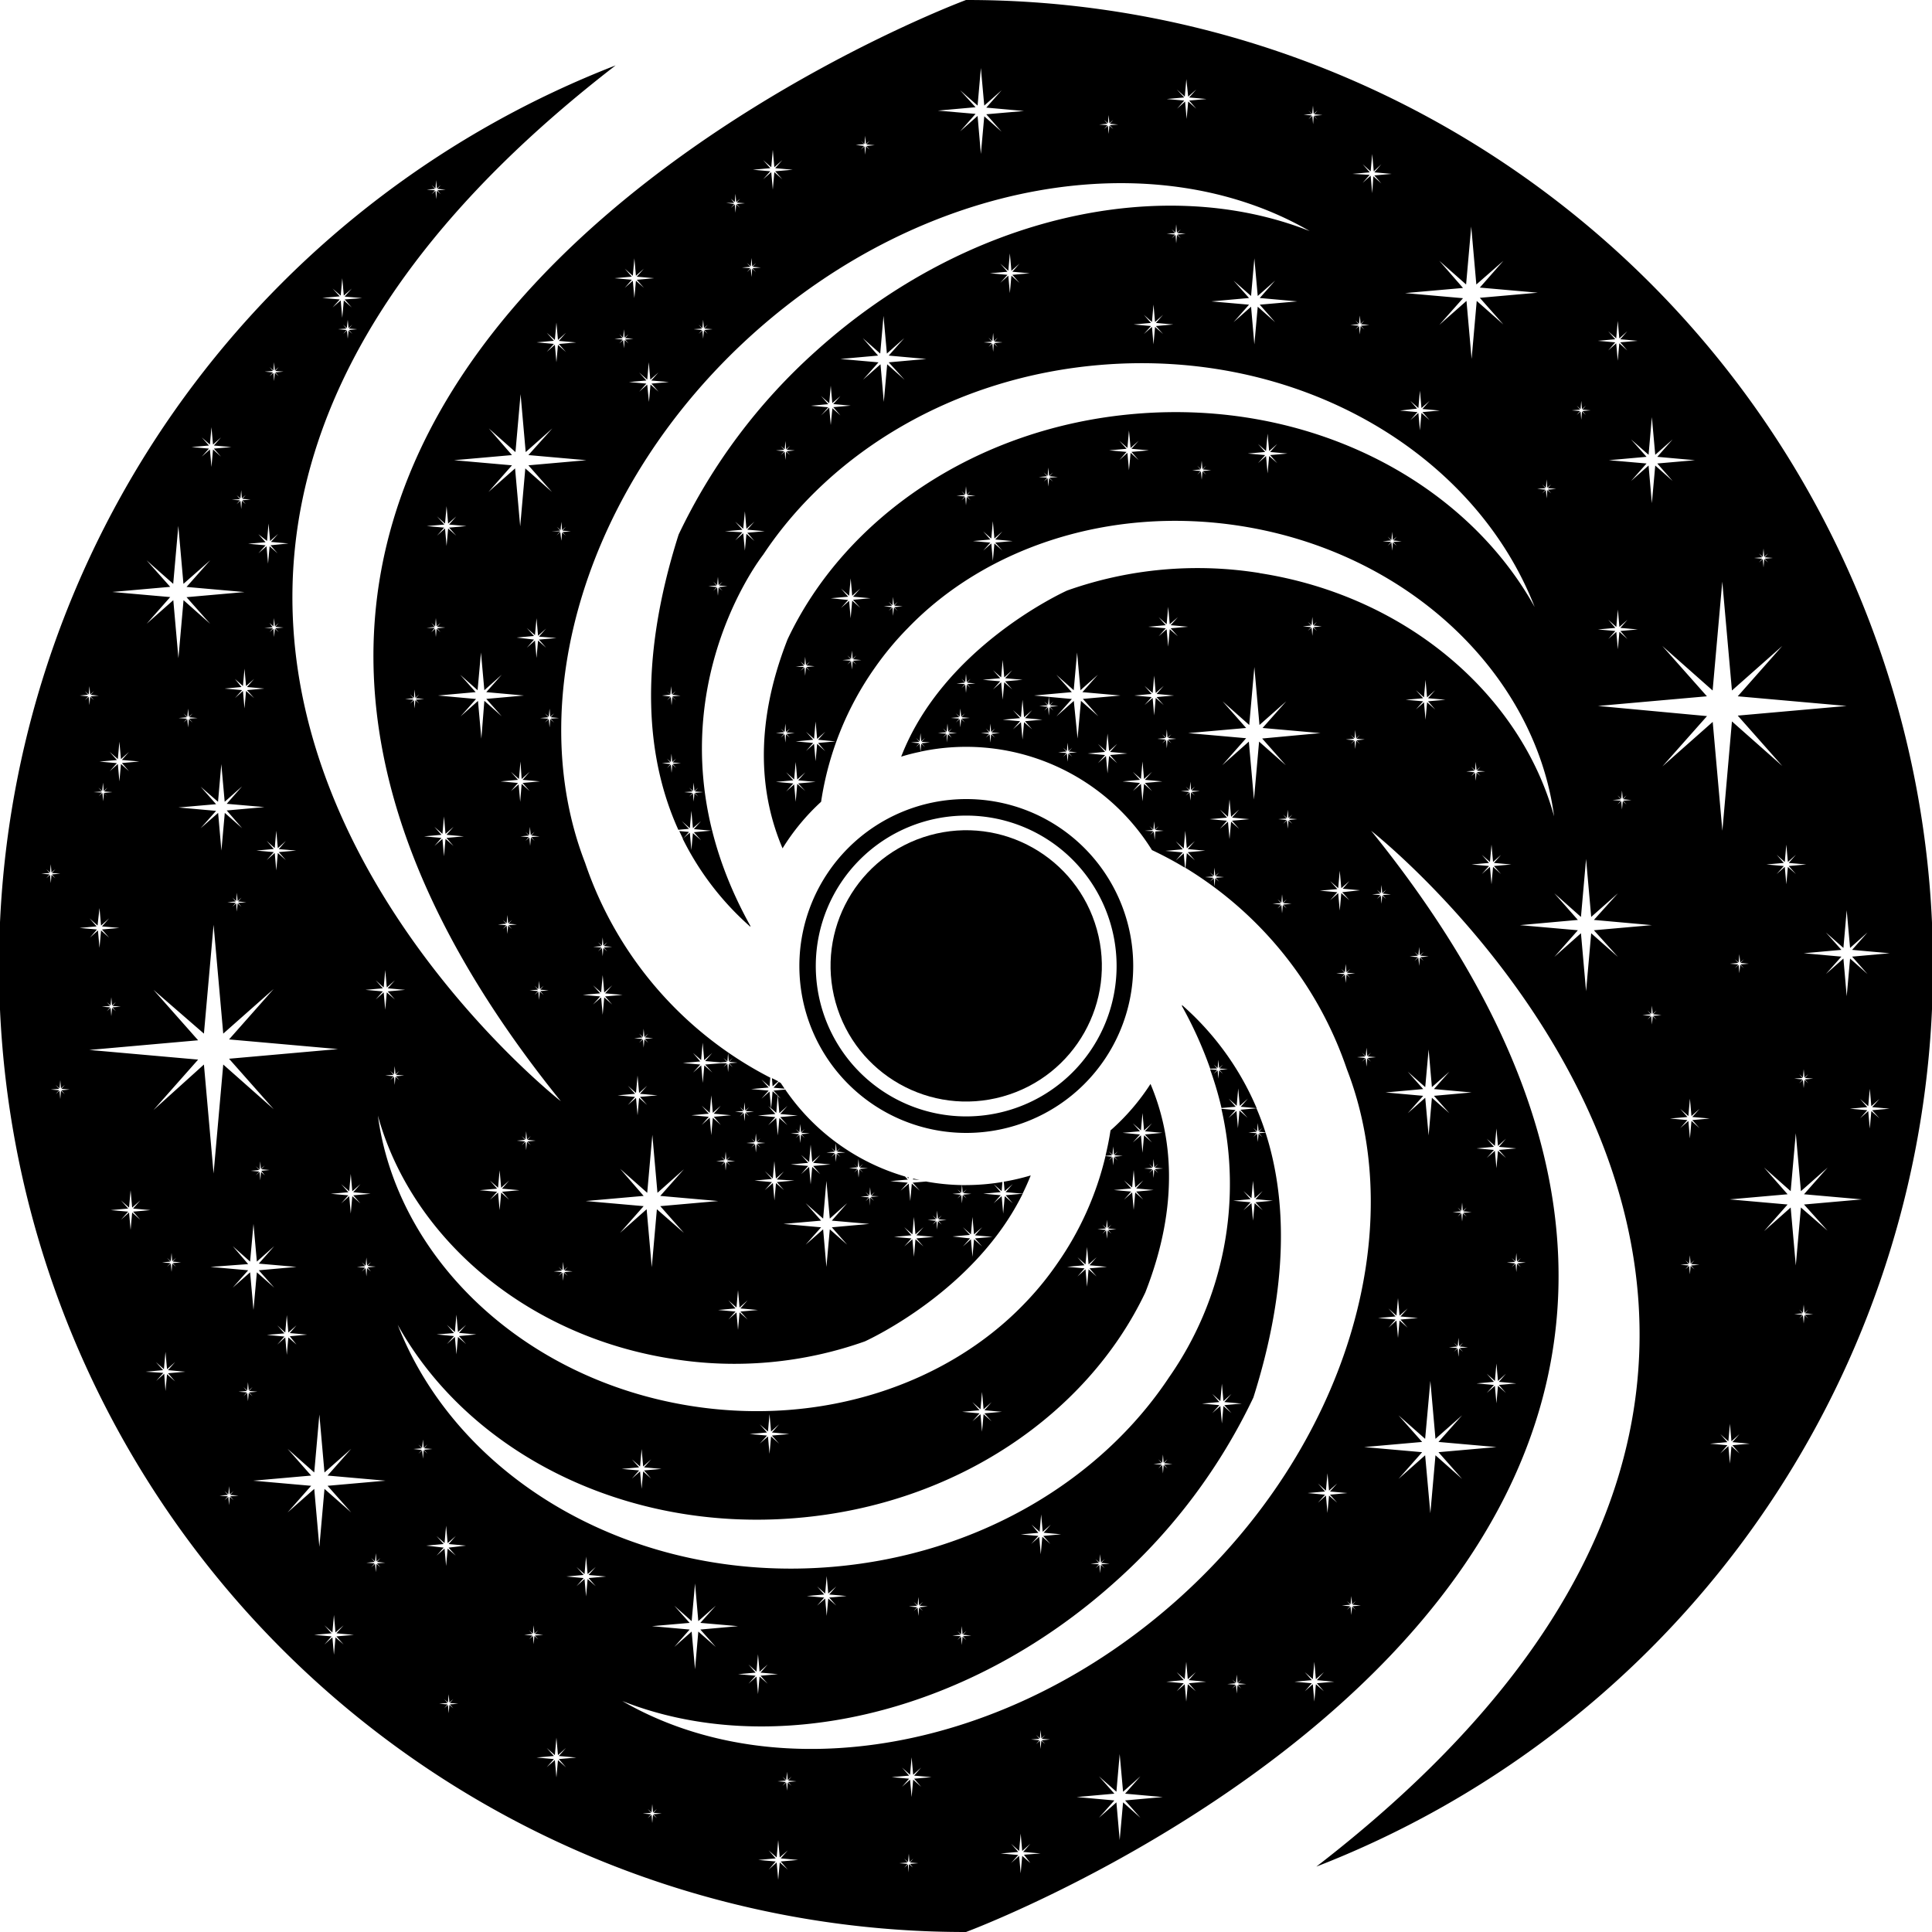 <svg id="Layer_1" data-name="Layer 1" xmlns="http://www.w3.org/2000/svg" viewBox="0 0 200 200">
  <g>
    <g>
      <path d="M90.61,122l-.53.6,1.14.1-.4-.59Z" transform="translate(-10 -10)"/>
      <path d="M104.39,132v0l0,0Z" transform="translate(-10 -10)"/>
      <path d="M103.88,131.83l.19.16v-.1Z" transform="translate(-10 -10)"/>
      <path d="M104.48,132.09l.72.06-.64-.14Z" transform="translate(-10 -10)"/>
      <path d="M89.91,121.61l.07.84.59-.51Z" transform="translate(-10 -10)"/>
      <path d="M114,133.31l.83-.73-.73.83,1.76.16c.3-.62.58-1.24.84-1.89a23.56,23.56,0,0,1-2.79.65Z" transform="translate(-10 -10)"/>
      <path d="M81.32,96.12l-1-.09.39.82Z" transform="translate(-10 -10)"/>
      <polygon points="79.83 114.73 80.36 115.2 80.51 113.43 79.98 112.97 79.83 114.73"/>
      <path d="M110,10S6.86,48.26,68.06,124c0,0-66.15-51.8,5.67-107.23A100,100,0,0,0,110,210s103.14-38.26,41.94-114c0,0,66.15,51.8-5.67,107.23A100,100,0,0,0,110,10ZM46.47,44.56l-.39-.35-.08.85-.08-.85-.39.35.35-.4L45,44.08l.86-.07-.35-.4.39.35L46,43.1l.08.86.39-.35-.35.4.86.07-.86.08Zm8.21-15.41.4.36.07-.86.08.86.4-.36-.35.4.85.08-.85.07.35.4-.4-.35-.08.86-.07-.86-.4.35.35-.4-.85-.07.85-.08ZM44.43,39.87l.84.73.16-1.8.16,1.8.83-.73-.74.83,1.81.16L45.68,41l.74.83-.83-.73-.16,1.8-.16-1.8-.84.73.74-.83-1.8-.16,1.8-.16Zm158.89,66.66-1.59,1.8,3.89.35-3.89.35,1.59,1.8-1.8-1.6-.35,3.9-.34-3.9-1.81,1.6,1.6-1.8-3.9-.35,3.9-.35-1.6-1.8,1.81,1.6.34-3.9.35,3.9Zm-6.13,15.61-.39-.35-.08.85-.08-.85-.39.35.35-.4-.86-.08.86-.07-.35-.4.39.35.08-.86.08.86.39-.35-.35.4.86.07-.86.08Zm-4.33-22.65,1.8-.16-.74-.84.84.74.16-1.8.16,1.8.83-.74-.74.84,1.81.16-1.81.16.74.83-.83-.74-.16,1.8-.16-1.8-.84.74.74-.83Zm-.78-32.2.4.35.08-.86.07.86.4-.35-.35.4.85.07-.85.08.35.39-.4-.35-.07.86-.08-.86-.4.35.35-.39-.85-.08.85-.07ZM181,53.18l.35,3.9,1.8-1.59-1.59,1.8,3.9.35-3.9.34,1.59,1.81-1.8-1.6-.35,3.9-.34-3.9-1.81,1.6,1.6-1.81-3.9-.34,3.9-.35-1.6-1.8,1.81,1.59Zm-4.52-8.89.83.74.16-1.81.16,1.81.83-.74-.73.83,1.8.16-1.8.16.73.84-.83-.74-.16,1.8-.16-1.8-.83.74.73-.84-1.8-.16,1.8-.16ZM177.22,75l-.73-.84.83.74.16-1.8.16,1.8.83-.74-.73.84,1.8.16-1.8.16.73.83-.83-.74-.16,1.8-.16-1.8-.83.74.73-.83-1.8-.16Zm-4-23,.4.35.07-.85.08.85.4-.35-.36.4.86.08-.86.07.36.4-.4-.35-.08.85-.07-.85-.4.35.35-.4-.86-.07.86-.08Zm-3.19,8.49.08-.86.07.86.4-.35-.35.39.86.08-.86.08.35.39-.4-.35-.07.86-.08-.86-.39.35.35-.39-.86-.08.86-.08-.35-.39ZM159,37l2.77,2.45.53-6,.53,6L165.63,37l-2.44,2.77,6,.53-6,.53,2.44,2.76-2.76-2.44-.53,6-.53-6L159,43.63l2.45-2.76-6-.53,6-.53Zm-2.31,15.3L156,51.5l.83.74.16-1.8.16,1.8.84-.74-.74.84,1.8.16-1.8.16.74.83-.84-.74-.16,1.8-.16-1.8-.83.74.74-.83-1.81-.16ZM151.06,27l.83.74.16-1.8.16,1.8L153,27l-.73.84,1.8.16-1.8.16.73.83-.83-.74L152.05,30l-.16-1.81-.83.74.73-.83L150,28l1.8-.16Zm-.41,16.56-.35-.39.39.35.08-.86.08.86.39-.35-.35.39.86.08-.86.08.35.39-.39-.35-.08.86-.08-.86-.39.35.35-.39-.86-.08Zm-5.21-22.13.4.35.08-.85.07.85.4-.35-.35.4.86.08-.86.07.35.4L146,22l-.07.86-.08-.86-.4.35.35-.4-.85-.07.85-.08Zm-13.62-2.17.83.74.16-1.81L133,20l.84-.74-.74.83,1.8.16-1.8.16.74.84-.84-.74-.16,1.8-.16-1.8-.83.74.74-.84-1.81-.16,1.81-.16Zm-7.53,3.15.4.35.08-.85.07.85.4-.35-.35.4.86.08-.86.07.35.4-.4-.35-.07.85-.08-.85-.4.35.35-.4-.85-.07.85-.08Zm-14.9-3.07,1.81,1.59.34-3.89.35,3.89,1.8-1.59-1.59,1.8,3.9.35-3.9.34,1.59,1.81-1.8-1.6-.35,3.9L111.2,22l-1.81,1.6,1.6-1.81-3.9-.34,3.9-.35ZM99.1,24.56l.39.35.08-.86.07.86.4-.35-.35.39.86.08-.86.08.35.39-.4-.35-.07.86-.08-.86-.39.35.35-.39L98.59,25l.86-.08ZM89,26.57l.84.74.16-1.8.16,1.8.83-.74-.74.84,1.81.16-1.81.16.74.83-.83-.74L90,29.63l-.16-1.81-.84.74.74-.83-1.8-.16,1.8-.16Zm-1.28,11,.07-.86.08.86.4-.35-.36.4.86.07-.86.08.36.4-.4-.36-.08.86-.07-.86-.4.36.35-.4-.86-.08.86-.07-.35-.4Zm-2.06-7,.4.35.08-.86.07.86.4-.35-.35.4.86.07-.86.08.35.4-.4-.36-.07.86-.08-.86-.4.36.35-.4L85.15,31,86,31ZM82.32,43.61l.39.35.08-.86.08.86.39-.35-.35.4.86.07-.86.08.35.4-.39-.35-.08.85-.08-.85-.39.35.35-.4-.86-.08.86-.07Zm-3.08,5.94-1.8.16.74.84-.84-.74-.16,1.8L77,49.81l-.83.74.74-.84-1.8-.16,1.8-.16-.74-.83.83.74.16-1.8.16,1.8.84-.74-.74.83ZM74.67,37.81l.84.74.16-1.81.16,1.81.83-.74-.74.83,1.8.16-1.8.16.74.84-.83-.74-.16,1.8-.16-1.8-.84.74.74-.84-1.8-.16,1.8-.16ZM74.46,45l-.35-.4.4.35.08-.86.07.86.4-.35-.35.4.86.07-.86.08.35.4-.4-.35-.07.85-.08-.85-.4.35.35-.4-.85-.08Zm-7.86-.55.84.74.16-1.8.16,1.8.83-.74-.74.84,1.8.16-1.8.16.74.83-.83-.74L67.6,47.5l-.16-1.81-.84.74.74-.83-1.8-.16,1.8-.16Zm-6,9.9,2.76,2.45.53-6,.53,6,2.76-2.45L64.7,57.11l6,.53-6,.53,2.44,2.76-2.76-2.44-.53,6-.53-6-2.76,2.44L63,58.17l-6-.53,6-.53Zm7,21.7-1.81.16.74.84-.83-.74-.16,1.8-.16-1.8-.84.74.74-.84L63.48,76l1.8-.16-.74-.83.84.74L65.54,74l.16,1.81.83-.74-.74.83ZM55.24,63.46l.83.74.16-1.8.16,1.8.84-.74-.74.84,1.8.16-1.8.16.74.83-.84-.74-.16,1.81-.16-1.81-.83.74.74-.83-1.8-.16L56,64.3ZM55,74.89l-.35-.4.4.35.07-.86.08.86.4-.35-.35.4.85.07-.85.08.35.4-.4-.35-.08.85-.07-.85-.4.35L55,75,54.18,75ZM53,82.48l-.08.86-.07-.86-.4.35.35-.4-.86-.07.86-.08-.35-.4.4.36.07-.86.08.86.39-.36-.35.4.86.08-.86.07.35.4Zm3.95,15.09-.83-.73-.16,1.8-.16-1.8-.83.73.73-.83-1.8-.16,1.8-.16-.73-.83.83.73.16-1.8.16,1.8.83-.73-.73.83,1.8.16-1.8.16Zm2.88-11.11-.35-3.9-1.8,1.6,1.6-1.8L55.34,82l3.9-.35-1.6-1.8,1.8,1.6.35-3.9.35,3.9,1.8-1.6-1.6,1.8,3.9.35-3.9.35,1.6,1.8-1.8-1.6ZM63,106.17l-.4-.35-.07.86-.08-.86-.4.35.35-.39-.85-.08.85-.08-.35-.39.4.35.08-.86.07.86.4-.35-.35.39.86.08-.86.08Zm-.11-14.28.73-.84-1.8-.16,1.8-.16-.73-.83.83.74.16-1.81L64,90.64l.83-.74-.73.83,1.8.16-1.8.16.73.84L64,91.15,63.85,93l-.16-1.8Zm1.5,5.16.35-.39-.86-.08.86-.08-.35-.39.39.35.08-.86.08.86.39-.35L65,96.5l.86.08-.86.08.35.39-.39-.35-.08.86-.08-.86ZM66.28,113l-.4-.35-.07.85-.08-.85-.39.35.35-.4-.86-.08.86-.07-.35-.4.39.35.08-.86.07.86.4-.35-.35.4.86.07-.86.08ZM67.36,84.8l-.4-.35-.07.85-.08-.85-.4.35.36-.4-.86-.07.86-.08-.36-.4.4.35.08-.85.07.85.4-.35-.35.4.86.08L67,84.4ZM68,65.08l-.39.35L68,65,67.13,65l.86-.07-.35-.4.39.35.08-.86.08.86.39-.35-.35.4.86.07-.86.08.35.39-.39-.35-.08.86Zm-.18,76.06.4.35.08-.86.07.86.4-.35-.35.39.86.08-.86.08.35.39-.4-.35-.07.86-.08-.86-.4.35.35-.39-.85-.08.85-.08ZM64,127.61l.4.35.07-.86.08.86.4-.35-.35.39.85.08-.85.08.35.39-.4-.35-.08.86-.07-.86-.4.35.35-.39-.85-.08.85-.08Zm-3.28,4.6.84.74.16-1.8.16,1.8.83-.74-.74.84,1.81.16-1.81.16.74.83-.83-.74-.16,1.81-.16-1.81-.84.74.74-.83-1.8-.16,1.8-.16ZM48.89,111.48l.83.74.16-1.8.16,1.8.84-.74-.74.83,1.8.16-1.8.16.74.84-.84-.74-.16,1.8-.16-1.8-.83.74.74-.84-1.8-.16,1.8-.16Zm2.45,10.33-.4-.35-.08.85-.07-.85-.4.35.35-.4-.86-.07.86-.08-.35-.4.4.35.07-.85.08.85.4-.35-.35.4.85.08-.85.07ZM48.4,141.63l-.4-.35-.07.85-.08-.85-.4.35.35-.4-.85-.08.85-.07-.35-.4.4.35.08-.85L48,141l.4-.35-.35.4.85.07-.85.08Zm-2.25-8.31.16-1.8.16,1.8.84-.74-.74.84,1.8.16-1.8.16.74.83-.84-.74-.16,1.8-.16-1.8-.83.74.74-.83-1.81-.16,1.81-.16-.74-.84ZM40.66,98.05l-1.8.16.73.83-.83-.74-.16,1.81-.16-1.81-.83.74.73-.83-1.8-.16,1.8-.16-.73-.84.83.74L38.6,96l.16,1.8.83-.74-.73.84ZM35,103.87l-.4-.35-.08.85-.07-.85-.4.35.35-.4-.86-.07.86-.08-.35-.4.4.35.07-.85.08.85.4-.35-.35.4.85.08-.85.07Zm.07-8.13-1.8-1.59-.35,3.9-.34-3.9-1.81,1.59,1.6-1.8-3.9-.35,3.9-.34-1.6-1.81L32.57,93l.34-3.9.35,3.9,1.8-1.6-1.59,1.81,3.9.34-3.9.35ZM29,83.85l.39.35.08-.85.08.85.39-.35-.35.4.86.08-.86.07.35.4-.39-.35-.08.85-.08-.85L29,84.8l.35-.4-.86-.07.86-.08Zm5.32-3.57.83.74.16-1.8.16,1.8.84-.74-.74.84,1.8.16-1.8.16.74.83-.84-.74-.16,1.81-.16-1.81-.83.74.74-.83-1.81-.16L35,81.12Zm3.58-5.79.4.35.08-.86.07.86.4-.35-.35.4.85.07-.85.08.35.4-.4-.35-.07.85-.08-.85-.4.35.35-.4L37.37,75l.85-.07Zm0-26.49.4.35.08-.85.07.85.4-.35-.35.4.85.07-.85.08.35.4-.4-.35-.07.85-.08-.85-.4.35.35-.4-.85-.08.85-.07Zm-.26,18,.16-1.8.16,1.8.83-.73-.74.83,1.81.16L38,66.45l.74.83-.83-.73-.16,1.8-.16-1.8-.84.73.74-.83-1.8-.16,1.8-.16-.74-.83Zm-2.75-4.41.08-.85.07.85.4-.35-.35.4.85.07-.85.08.35.4-.4-.35-.07.85-.08-.85-.4.35.35-.4L34,61.74l.85-.07-.35-.4Zm-4-6.31.84.74.16-1.8.16,1.8.83-.74-.74.84,1.81.16-1.81.16.74.83-.83-.74-.16,1.81-.16-1.81-.84.74.74-.83-1.8-.16,1.8-.16ZM25.17,68l2.76,2.44.53-6,.53,6L31.76,68l-2.45,2.76,6,.53-6,.53,2.45,2.76L29,72.13l-.53,6-.53-6-2.76,2.44,2.44-2.76-6-.53,6-.53ZM21.36,87.84l.84.74.16-1.8.16,1.8.83-.74-.73.83,1.8.16-1.8.16.73.84-.83-.74-.16,1.8-.16-1.8-.84.74L22.1,89l-1.8-.16,1.8-.16ZM22,114.68l-.4-.35-.08.86-.07-.86-.4.35.35-.4-.86-.07.86-.08-.35-.4.4.35.07-.85.08.85.4-.35-.35.4.85.08-.85.07Zm-.85-22.24-.39-.35-.08.86-.08-.86-.39.35.35-.39L19.68,92l.86-.07-.35-.4.39.35.08-.86.08.86.39-.35-.35.4.86.07-.86.08Zm-2.37-10.9.4.35.08-.86.07.86.4-.35-.35.39.85.08-.85.08.35.39-.4-.35-.07.86-.08-.86-.4.35.35-.39L18.26,82l.85-.08Zm-4,19.38.36-.4-.86-.08.86-.07-.36-.4.4.35.08-.86.07.86.4-.35-.35.4.86.07-.86.08.35.4-.4-.35-.07.85-.08-.85Zm1.93,22.34-.4-.35-.07.86-.08-.86-.4.35.36-.4-.86-.07.86-.08-.36-.4.4.35.08-.85.07.85.4-.35-.35.4.86.08-.86.07ZM20,105.9l-.73-.83.83.74L20.3,104l.16,1.81.83-.74-.73.83,1.8.16-1.8.16.73.84-.83-.74-.16,1.8-.16-1.8-.83.74.73-.84-1.8-.16Zm3.68,29.62-.16,1.8-.16-1.8-.83.74.74-.83-1.81-.16,1.81-.16-.74-.84.83.74.16-1.8.16,1.8.84-.74-.74.84,1.8.16-1.8.16.74.83ZM28.13,153l-.84-.74L27.13,154,27,152.21l-.83.74.74-.83L25.07,152l1.81-.16-.74-.84.83.74.16-1.8.16,1.8.84-.74-.74.84,1.8.16-1.8.16Zm-.85-12.79.4.35.08-.86.07.86.4-.35-.35.39.86.08-.86.08.35.39-.4-.35-.07.86-.08-.86-.4.35.36-.39-.86-.08.86-.08Zm-1.39-15.3,4.62-5.22-11.27-1,11.27-1-4.62-5.22L31.11,117l1-11.27,1,11.27,5.22-4.62-4.62,5.22,11.28,1-11.28,1,4.62,5.22-5.22-4.62-1,11.28-1-11.28Zm14.8,24.28-.84-.74-.16,1.8-.16-1.8-.83.74.74-.83-1.81-.17,1.81-.16-.74-.83.83.74.16-1.8.16,1.8.84-.74L40,148l1.8.16-1.8.17Zm-3.27-17.52-.4-.35-.07.86-.08-.86-.4.35.36-.39-.86-.08.86-.08-.36-.39.4.35.08-.86L37,131l.4-.35-.35.39.86.08-.86.08Zm-1.73,9.19L34.09,139l1.8,1.6.35-3.9.35,3.9,1.8-1.6-1.6,1.81,3.9.34-3.9.35,1.6,1.8-1.8-1.59-.35,3.9-.35-3.9-1.8,1.59,1.6-1.8-3.9-.35Zm-1.51,24.44-.39-.35-.08.86-.07-.86-.4.35.35-.4-.86-.07.86-.08-.35-.4.4.35.07-.85.08.85.39-.35-.35.4.86.08-.86.07Zm1.57-11.11-.08.86-.08-.86-.39.35.35-.4-.86-.07.86-.08-.35-.4.39.35.08-.85.08.85.39-.35-.35.4.86.08-.86.07.35.4Zm9.82,26.05-.84-.74-.16,1.8-.16-1.8-.83.74.74-.84-1.8-.16,1.8-.16-.74-.83.83.74.16-1.81.16,1.81.84-.74-.74.83,1.8.16-1.8.16Zm3.81-8-.4-.35-.08.86-.07-.86-.4.35.35-.4-.85-.07.85-.08-.35-.4.4.35.07-.85.08.85.4-.35-.35.4.85.08-.85.07Zm-5.47-8.43,2.45,2.76-2.77-2.44-.53,6-.53-6-2.76,2.44,2.44-2.76-6-.53,6-.53-2.44-2.77,2.76,2.45.53-6,.53,6,2.77-2.45-2.45,2.77,6,.53ZM53.78,161l-.08-.86-.39.36.35-.4L52.8,160l.86-.07-.35-.4.39.35.08-.86.08.86.39-.35-.35.4.86.07-.86.08.35.4-.39-.36Zm3.14,25.84-.4-.35-.07.86-.08-.86-.39.35.35-.4-.86-.07.86-.08-.35-.4.39.35.08-.85.07.85.4-.35-.35.4.86.08-.86.07Zm-.48-16.63.74.83-.84-.73-.16,1.8-.16-1.8-.83.73.74-.83L54.12,170l1.81-.16-.74-.83.83.73.16-1.8.16,1.8.84-.73-.74.83,1.8.16Zm8.81,10-.08-.86-.4.35.35-.39-.85-.08.85-.08-.35-.39.4.35.08-.86.07.86.4-.35-.35.39.86.08-.86.08.35.39-.4-.35Zm3.34,12.74-.83-.74L67.6,194l-.16-1.8-.84.74.74-.84-1.8-.16,1.8-.16-.74-.83.84.74.16-1.81.16,1.81.83-.74-.74.83,1.81.16-1.81.16Zm3.08-18.75-.84-.74-.16,1.8-.16-1.8-.83.74.74-.84-1.81-.16,1.81-.16-.74-.83.83.74.16-1.81.16,1.81.84-.74-.74.83,1.8.16-1.8.16ZM78,198.21l-.4-.35-.08.86-.07-.86-.4.35.35-.4-.86-.07.86-.08-.35-.4.4.36.07-.86.08.86.4-.36-.35.4.85.08-.85.07Zm13.55,5.33-.83-.74-.16,1.8-.16-1.8-.83.74.73-.84-1.8-.16,1.8-.16-.73-.83.83.73.16-1.8.16,1.8.83-.73-.73.83,1.8.16-1.8.16ZM91,193.92l.39.35.08-.85.08.85.39-.35-.35.4.86.08-.86.07.35.4-.39-.35-.08.85-.08-.85-.39.35.35-.4-.86-.07.86-.08Zm13.5,9.4-.4-.35-.07.86L104,203l-.4.35.35-.4-.85-.07.85-.08-.35-.4.4.36.08-.86.07.86.4-.36-.35.4.86.08-.86.07Zm.86-8.35-.83-.74-.16,1.8-.16-1.8-.83.74.73-.84-1.8-.16,1.8-.16-.73-.83.83.74.16-1.81.16,1.81.83-.74-.73.83,1.8.16-1.8.16Zm11.3,7.89-.84-.74-.16,1.81-.16-1.81-.83.74.74-.83-1.81-.16,1.81-.16-.74-.84.83.74.16-1.8.16,1.8.84-.74-.74.84,1.8.16L116,202Zm1.54-12.31-.4-.35-.08.85-.07-.85-.4.35.35-.4-.86-.08.86-.07-.35-.4.4.35.07-.86.08.86.4-.35-.36.4.86.07-.86.08Zm9.86,7.63-1.8-1.6-.35,3.9-.34-3.9-1.81,1.6,1.6-1.8-3.9-.35,3.9-.35-1.6-1.8,1.81,1.6.34-3.9.35,3.9,1.8-1.6-1.59,1.8,3.9.35-3.9.35Zm5.73-13.1-.83-.73-.16,1.8-.16-1.8-.83.73.73-.83-1.8-.16,1.8-.16-.73-.83.83.73.16-1.8.16,1.8.83-.73-.73.83,1.8.16-1.8.16Zm4.71-.28-.39-.35-.08.86-.08-.86-.39.35.35-.4-.86-.07.86-.08-.35-.39.39.35.08-.86.08.86.39-.35-.35.39.86.08-.86.07Zm8.55.28-.83-.73-.16,1.8-.16-1.8-.83.73.73-.83-1.8-.16,1.8-.16-.73-.83.83.73.16-1.8.16,1.8.83-.73-.73.83,1.8.16-1.8.16Zm.53-20.26-.16,1.8-.16-1.8-.83.74.74-.83-1.81-.17,1.81-.16-.74-.83.83.74.16-1.8.16,1.8.84-.74-.74.83,1.8.16-1.8.17.74.83Zm2.78,11.85-.39-.35-.08.86-.08-.86-.39.35.35-.39-.86-.08.86-.08-.35-.39.39.35.08-.86.08.86.39-.35-.35.39.86.08-.86.08Zm11-13.57-2.76-2.45-.53,6-.54-6-2.76,2.45,2.45-2.77-6-.53,6-.53-2.45-2.76,2.76,2.44.54-6,.53,6,2.76-2.44-2.45,2.76,6,.53-6,.53Zm-7.63-17.65.83.74.16-1.81.16,1.81.84-.74-.74.83,1.8.16-1.8.16.74.84-.84-.74-.16,1.8-.16-1.8-.83.74.74-.84-1.81-.16,1.81-.16ZM160.89,135l.39.35.08-.86.07.86.4-.35-.35.4.86.07-.86.08.35.4-.4-.35-.07.85-.08-.85-.39.35.35-.4-.86-.08.86-.07Zm-.39,14,.4.35.08-.86.07.86.4-.35-.35.39.86.08-.86.08.35.39-.4-.35-.07.86-.08-.86-.4.35.36-.39-.86-.08.86-.08Zm6.94-8.77-.35.39.86.08-.86.08.35.39-.4-.35-.07.86-.08-.86-.4.35.35-.39-.85-.08.85-.08-.35-.39.4.35.08-.86.07.86Zm-3.53-12.35.84.74.16-1.8.16,1.8.83-.74-.74.84,1.81.16-1.81.16.74.83-.83-.74-.16,1.8-.16-1.8-.84.74.74-.83-1.8-.16,1.8-.16Zm.74,25.17-.74-.84.84.74.16-1.8.16,1.8.83-.74-.74.84,1.81.16-1.81.16.74.83-.83-.74-.16,1.81-.16-1.81-.84.74.74-.83-1.8-.16Zm-8.22-44.51.4.35.08-.86.07.86.4-.35-.35.39.86.08-.86.08.35.39-.4-.35-.07.86-.08-.86-.4.35.35-.39-.85-.08.85-.08Zm1.11,14,.35-3.9.34,3.9,1.81-1.6-1.6,1.8,3.9.35-3.9.35,1.6,1.8-1.81-1.6-.34,3.9-.35-3.9-1.81,1.6,1.6-1.8-3.9-.35,3.9-.35-1.6-1.8Zm-5-20.43.4.35.07-.85.08.85.4-.35-.35.4.85.07-.85.08.35.4-.4-.35-.08.85-.07-.85-.4.35.35-.4-.85-.08.85-.07Zm-.61,16.86-.35.39.86.08-.86.08.35.39-.39-.35-.08.86-.08-.86-.39.35.35-.39-.86-.08.86-.08-.35-.39.39.35.08-.86.08.86Zm-2.15-7.73-.39-.35-.08.86-.08-.86-.39.35.35-.4-.86-.07.86-.08-.35-.39.39.35.08-.86.08.86.39-.35-.35.39.86.08-.86.07Zm-.83-8.88.74.83-.84-.73-.16,1.8-.16-1.8-.83.73.74-.83-1.81-.16,1.81-.16-.74-.83.83.73.16-1.8.16,1.8.84-.73L149,102l1.8.16Zm-5.17-7.08-.4-.35-.07.85-.08-.85-.4.35.36-.4-.86-.08.86-.07-.36-.4.4.35.08-.86.07.86.4-.35-.35.4.86.07-.86.08Zm-.58,8.76-.4-.35-.08.85-.07-.85-.4.35.35-.4-.86-.08.86-.07-.35-.4.4.35.07-.86.08.86.4-.35-.36.4.86.07-.86.08Zm-2.54-17.59,2.45,2.77-2.77-2.45-.53,6-.53-6-2.76,2.45L139,86.42l-6-.53,6-.53-2.44-2.76,2.76,2.45.53-6,.53,6,2.77-2.45-2.45,2.76,6,.53Zm-2.39,9.35-.83-.74-.16,1.8-.16-1.8-.83.74.73-.84-1.8-.16,1.8-.16-.73-.83.83.74.16-1.8.16,1.8.83-.74-.73.83,1.8.16-1.8.16Zm-2.07,5.47-.4-.35-.07.85-.08-.85-.4.35.36-.4-.86-.07.86-.08-.36-.4.4.35.08-.85.07.85.4-.35-.35.4.86.08-.86.07Zm-2.5-8.9-.4-.35-.07.86-.08-.86-.4.35.36-.39-.86-.08.86-.07-.36-.4.4.35.08-.86.07.86.4-.35-.35.4.86.07-.86.08Zm-1.77-16.5-.84-.73-.16,1.8-.16-1.8-.83.73.74-.83-1.81-.16,1.81-.16-.74-.83.83.73.16-1.8.16,1.8.84-.73-.74.83,1.8.16-1.8.16Zm-.67,11.08-.4-.35-.07.86-.08-.86-.4.35.35-.39-.85-.08.85-.08-.35-.39.4.35.08-.86.07.86.4-.35-.35.39.86.08-.86.08ZM130,96.43l-.4-.35-.07.86-.08-.86-.4.35.35-.39L128.5,96l.85-.08-.35-.39.4.35.08-.86.07.86.4-.35-.35.39.86.08-.86.08Zm-3.79-5.54,1.8-.16-.74-.83.84.74.16-1.81.16,1.81.83-.74-.74.83,1.81.16-1.81.16.74.84-.83-.74-.16,1.8-.16-1.8-.84.74.74-.84ZM125.65,89l-.84-.74-.16,1.8-.16-1.8-.83.74.74-.84L122.59,88l1.81-.16-.74-.83.83.74.16-1.81.16,1.81.84-.74-.74.83,1.8.16-1.8.16ZM121,88.33,120.6,88l-.08.85-.08-.85-.39.35.35-.4-.86-.08.86-.07-.35-.4.39.35.08-.86.08.86.39-.35-.35.4.86.07-.86.08Zm.16-5.77-1.8,1.6,1.6-1.8-2.38-.22.07.83.4-.35-.36.39.86.08-.86.07.36.4-.4-.35-.08.86-.07-.86-.4.35.35-.4-.86-.07.86-.08-.35-.39.4.35.07-.83L117.05,82l3.9-.35-1.6-1.8,1.8,1.6.35-3.9.35,3.9,1.8-1.6-1.6,1.8L126,82l-3.9.35,1.6,1.8-1.8-1.6-.35,3.9Zm-4.31,2.94-.84-.74-.16,1.8-.16-1.8-.83.74.74-.84-1.8-.16,1.8-.16-.74-.83.83.74.16-1.81.16,1.81.84-.74-.74.83,1.8.16-1.8.16Zm-3.85.87-.4-.35-.07.85-.08-.85-.4.35.35-.4-.85-.08.85-.07-.35-.4.4.35.08-.86.07.86.4-.35-.35.4.86.07-.86.08Zm-.2-5,.74-.84-1.8-.16,1.8-.16-.74-.83.84.74.16-1.8.16,1.8.83-.74-.74.83,1.8.16-1.8.16.74.84-.83-.74-.16,1.8-.16-1.8ZM128.48,81l.84.74.16-1.8.16,1.8.83-.74-.74.84,1.81.16-1.81.16.74.83-.83-.74-.16,1.81-.16-1.81-.84.74.74-.83-1.8-.16,1.8-.16Zm16.9-6.63.4.35.07-.86.08.86.4-.35-.35.39.85.08-.85.08.35.39-.4-.35-.08.86-.07-.86-.4.35.35-.39-.86-.08.86-.08Zm4.45,11.71.39.35.08-.86.08.86.39-.35-.35.39.86.08-.86.08.35.39-.39-.35-.08.86-.08-.86-.39.35.35-.39-.86-.08.86-.08Zm-9.44-16.76a40.42,40.42,0,0,0-19.92,1.81c-.74.34-12.85,6-17.18,17.2a19.25,19.25,0,0,1,2-.51l-.08-.83-.39.35.35-.4-.86-.08.86-.07-.35-.4.39.35.08-.85.08.85.39-.35-.35.4.86.07-.86.08.35.4-.39-.35-.08.82A22.65,22.65,0,0,1,129.25,98a38,38,0,0,1,3.42,1.83l-.13-1.49-.83.74.73-.84-1.8-.16,1.8-.16-.73-.83.83.74L132.7,96l.16,1.81.83-.74-.73.83,1.8.16-1.8.16.73.84-.83-.74-.14,1.52a39.14,39.14,0,0,1,16.71,20.85v0c6.5,16.76,0,39.07-17.3,54.69-17.9,16.13-41.66,20-57.71,10.71,15.17,6,35.47,1.68,51.11-12.42a60.17,60.17,0,0,0,14.22-19c3.7-11.69,3.44-20.63,1.26-27.42l-.68.06.35.4-.39-.35-.08.85-.08-.85-.39.35.35-.4-.86-.08.86-.07-.35-.4.39.35.08-.85.08.85.39-.35-.35.4.67.06c-.28-.87-.59-1.69-.93-2.49l-1.66.15.74.83-.84-.74-.16,1.81L138,125l-.83.74.73-.83-1.46-.13a34.93,34.93,0,0,1-5.4,27.77h0c-7.08,10.69-19.81,18.38-34.87,19.65-20.5,1.73-38.74-9-45-25.06,7.3,13.14,23.42,21.52,41.34,20,16.5-1.39,30.09-10.8,36.05-23.34,3.63-9.24,2.73-16.42.54-21.59a23,23,0,0,1-4.14,4.81c-.13.86-.31,1.74-.52,2.63l.68-.06-.35-.4.39.35.08-.86.08.86.39-.35-.35.4.86.07-.86.08.35.4-.39-.36-.08.86-.08-.86-.39.36.35-.4-.68-.06a32.41,32.41,0,0,1-5,11.13A31.78,31.78,0,0,1,116,145l0,0h0c-8,8.29-20.85,12.66-34.37,10.56-17.48-2.72-30.55-15.38-32.51-30.07C52.56,138,64.33,148.3,79.61,150.67a40.42,40.42,0,0,0,19.92-1.81c.69-.32,11.46-5.37,16.34-15.29l-1.76.16.73.83-.83-.73-.16,1.8-.16-1.8-.83.73.73-.83-1.8-.16,1.8-.16-.73-.83.83.73.08-.95a23.14,23.14,0,0,1-3.75.32l-.43,0,.07.79.4-.35-.35.39.85.08-.85.08.35.39-.4-.35-.08.86-.07-.86-.4.35.35-.39-.86-.08.86-.08-.35-.39.4.35.07-.79a22.77,22.77,0,0,1-3.72-.37l-1.38.12.74.83-.83-.73-.16,1.8-.16-1.8-.84.73.74-.83-1.8-.16,1.8-.16-.28-.32a22.75,22.75,0,0,1-12.4-9l-1.21.11.74.83-.3-.26.16,1.76.83-.74-.74.83,1.8.16-1.8.16.74.84-.83-.74-.16,1.8-.17-1.8-.83.74.74-.84-1.8-.16,1.8-.16-.74-.83.3.26L89.66,123l-.83.73.74-.83-1.81-.16,1.81-.16-.74-.83.83.73.08-.92A39.05,39.05,0,0,1,70.57,99.32v0c-6.5-16.76,0-39.07,17.3-54.69,17.9-16.13,41.66-20,57.71-10.71-15.17-6-35.47-1.68-51.11,12.42a60.17,60.17,0,0,0-14.22,19C75.94,78.9,77,88.79,80.22,95.9l1.1-.1L80.58,95l.83.73.16-1.8.16,1.8.84-.73-.74.83,1.8.16-1.8.16.74.83-.84-.73L81.57,98l-.16-1.8-.73.64a29.74,29.74,0,0,0,7,9.1l0-.09C75.67,84.28,89,67.43,89,67.43h0c7.08-10.69,19.81-18.38,34.87-19.65,20.5-1.73,38.74,9,45,25.06-7.3-13.14-23.42-21.52-41.34-20-16.5,1.39-30.09,10.8-36,23.34-3.64,9.27-2.73,16.46-.52,21.64A22.81,22.81,0,0,1,95,93a32.34,32.34,0,0,1,5.54-13.84A31.78,31.78,0,0,1,104,75l0,0h0c8-8.29,20.85-12.66,34.37-10.56,17.48,2.72,30.55,15.38,32.51,30.07C167.44,82,155.67,71.7,140.39,69.33Zm-29.92,11.9-.39-.35-.08.85-.08-.85-.39.35.35-.4-.86-.07.86-.08-.35-.4.39.35.08-.85.08.85.39-.35-.35.4.86.08-.86.07Zm-.58,3.57-.39-.35-.08.85-.08-.85-.39.35.35-.4-.86-.07.86-.08-.35-.4.39.35.08-.85.08.85.39-.35-.35.4.86.08-.86.07Zm-1.38,1.57-.39-.35-.08.85L108,86l-.39.35.35-.4-.86-.07.86-.08-.35-.4.39.35.08-.85.08.85.39-.35-.35.4.86.08-.86.07ZM79.8,176.22l1.8,1.6.35-3.9.34,3.9,1.81-1.6L82.5,178l3.9.34-3.9.35,1.6,1.8-1.81-1.59-.34,3.9-.35-3.9-1.8,1.59,1.59-1.8-3.9-.35,3.9-.34Zm7.68,6.09.83.74.16-1.8.16,1.8.84-.74-.74.84,1.8.16-1.8.16.74.83-.84-.74-.16,1.81-.16-1.81-.83.74.74-.83-1.81-.16,1.81-.16Zm7.11-8.08.83.73.16-1.8.16,1.8.83-.73-.73.83,1.8.16-1.8.16.73.83-.83-.73-.16,1.8-.16-1.8-.83.73.73-.83-1.8-.16,1.8-.16Zm10,1.6.4.35.08-.86.07.86.4-.35-.35.39.85.08-.85.08.35.39-.4-.35-.07.86-.08-.86-.4.35.35-.39-.85-.08.85-.08Zm4.51,3,.39.36.08-.86.07.86.4-.36-.35.4.86.08-.86.07.35.4-.4-.35-.07.86-.08-.86-.39.35.35-.4-.86-.07.86-.08Zm7.69-11,.83.74.16-1.8.16,1.8.84-.74-.74.84,1.8.16L118,169l.74.83-.84-.74-.16,1.81-.16-1.81-.83.74.74-.83-1.81-.16,1.81-.16Zm6.62,3.56.4.35.07-.85.08.85.4-.35-.36.4.86.08-.86.07.36.4-.4-.35-.08.86-.07-.86-.4.35.35-.4-.86-.07.86-.08Zm6.5-10.32.4.35.08-.85.07.85.4-.35-.35.4.86.08-.86.07.35.4-.4-.35-.07.86-.08-.86-.4.35.35-.4-.85-.07.85-.08Zm5.58-6.77.84.74.16-1.8.16,1.8.83-.74-.74.84,1.81.16-1.81.16.74.83-.83-.74-.16,1.81-.16-1.81-.84.74.74-.83-1.8-.16,1.8-.16Zm3.23-21,.83.74.16-1.8.17,1.8.83-.74-.74.84,1.8.16-1.8.16.74.83-.83-.74-.17,1.81-.16-1.81-.83.74.74-.83-1.8-.16,1.8-.16ZM56.26,147.15l.83.74.16-1.8.16,1.8.84-.74-.74.83,1.8.16-1.8.17.74.83-.84-.74-.16,1.8-.16-1.8-.83.74.74-.83-1.8-.17L57,148Zm19.16,13.92.84.74.16-1.81.16,1.81.83-.74-.74.83,1.81.16-1.81.16.74.84-.83-.74-.16,1.8-.16-1.8-.84.74.74-.84-1.8-.16,1.8-.16Zm13.24-3.62.84.74.16-1.8.16,1.8.83-.74-.74.84,1.8.16-1.8.16.74.83-.83-.74-.16,1.8-.16-1.8-.84.74.74-.83-1.8-.16,1.8-.16Zm22-2.3.84.74.16-1.8.16,1.8.83-.74-.74.84,1.81.16-1.81.16.74.83-.83-.74-.16,1.81-.16-1.81-.84.74.74-.83-1.8-.16,1.8-.16Zm10.88-15,.83.74.16-1.8.16,1.8.83-.74-.73.83,1.8.16-1.8.16.73.84-.83-.74-.16,1.8-.16-1.8-.83.74.73-.84-1.8-.16,1.8-.16Zm2.58-3.38.39.35.08-.85.08.85.39-.35-.35.4.86.08-.86.07.35.4-.39-.35-.08.86-.08-.86-.39.35.35-.4-.86-.07.86-.08Zm2.24-4.58.84.74.16-1.8.16,1.8.83-.74-.73.84,1.8.16-1.8.16.73.83-.83-.74-.16,1.81-.16-1.81-.84.74.74-.83-1.8-.16,1.8-.16Zm.91-5.91.84.74.16-1.8.16,1.8.83-.74-.74.83,1.81.16-1.81.17.74.83-.83-.74-.16,1.8-.16-1.8-.84.74.74-.83-1.8-.17,1.8-.16Zm2.62,5.15-.4-.35-.07.86-.08-.86-.4.35.36-.4-.86-.07.86-.08-.36-.4.4.36.08-.86.07.86.4-.36-.35.4.86.08-.86.07ZM71.39,112l.84.74.16-1.8.16,1.8.83-.74-.74.83,1.81.16-1.81.16.74.84-.83-.74-.16,1.8-.16-1.8-.84.74.74-.84-1.8-.16,1.8-.16Zm.52-4.46.4.35.08-.85.07.85.4-.35-.35.4.86.07-.86.08.35.4-.4-.35-.07.85-.08-.85-.4.35.36-.4-.86-.08.86-.07ZM75,122.4l.84.74.16-1.8.16,1.8.83-.74-.74.83,1.81.16-1.81.16.74.84-.83-.74-.16,1.8-.16-1.8-.84.74.74-.84-1.8-.16,1.8-.16ZM76.16,117l.4.35.07-.86.08.86.4-.35-.35.4.85.07-.85.08.35.4-.4-.35-.08.85-.07-.85-.4.35.35-.4-.86-.08.86-.07Zm5.58,2,.84.74.16-1.8.16,1.8.83-.74-.74.84,1.6.14.66-.06-.35-.4.4.36.07-.86.08.86.4-.36-.36.4.86.08-.86.07.36.4-.4-.35-.08.86-.07-.86-.4.35.35-.4-.65,0L83,120.2l.74.83-.83-.74-.16,1.81-.16-1.81-.84.74.74-.83-1.8-.16,1.8-.16Zm4.86,5.61.4.35.07-.85.08.85.4-.35-.36.4.86.08-.86.07.36.4-.4-.35-.08.86-.07-.86-.4.35.35-.4-.86-.07.86-.08Zm2.63,3.71-.86.07.35.4-.39-.35-.08.86-.08-.86-.39.35.35-.4-.86-.07.86-.08-.35-.39.39.35.08-.86.08.86.39-.35-.35.39Zm3,3.89-1.81.16.74.83-.83-.73-.16,1.8-.16-1.8-.84.73.74-.83-1.8-.16,1.8-.16-.74-.83L90,132l.16-1.8.16,1.8.83-.73-.74.83Zm.14-5.34.39.35.08-.86.08.86.39-.35-.35.39.86.08-.86.07.35.4-.39-.35-.08.86-.08-.86-.39.35.35-.4-.86-.07.86-.08Zm1.29,3.51-.73-.83.83.74.16-1.8.16,1.8.83-.74-.73.83,1.8.16-1.8.16.73.84-.83-.74-.16,1.8-.16-1.8-.83.74.73-.84-1.8-.16Zm2.4-1.56.4.36.07-.86.08.86.39-.36-.35.4.86.08-.86.07.35.4-.39-.35-.08.86-.07-.86-.4.35.35-.4-.86-.07.86-.08ZM100,136.7l-3.89.35,1.59,1.8-1.8-1.59-.35,3.89-.34-3.89-1.81,1.59,1.6-1.8-3.9-.35,3.9-.34-1.6-1.81,1.81,1.6.34-3.9.35,3.9,1.8-1.6-1.59,1.81Zm-1.6-6.22.39.35.08-.86.08.86.39-.35-.35.39.86.08L99,131l.35.39-.39-.35-.08.86-.08-.86-.39.35.35-.39-.86-.08.86-.08Zm2.58,3.36-.85.07.35.4-.4-.35-.08.86L100,134l-.4.35.35-.4-.85-.07.85-.08-.35-.4.4.35.07-.85.08.85.4-.35-.35.4ZM87.39,146.6l-.83-.74-.16,1.81-.16-1.81-.84.74.74-.83-1.8-.16,1.8-.16-.74-.84.84.74.16-1.8.16,1.8.83-.74-.74.84,1.81.16-1.81.16Zm-5.82-21.15,1.8-.16-.73-.83.83.74.16-1.81.16,1.81.83-.74-.73.83,1.8.16-1.8.16.73.84-.83-.74-.16,1.8-.16-1.8-.83.74.73-.84ZM85,130.11l-.35-.39.4.35.07-.86.08.86.4-.35-.35.39.85.08-.85.08.35.39-.4-.35-.08.86-.07-.86-.4.35.35-.39-.86-.08Zm-4.2.93-2.45,2.76,6,.53-6,.53,2.45,2.77L78,135.18l-.53,6-.53-6-2.76,2.45,2.45-2.77-6-.53,6-.53L74.2,131,77,133.48l.53-6,.53,6Zm22.81,6,.84.74.16-1.8.16,1.8.83-.74-.74.84,1.81.16-1.81.16.74.83-.83-.74-.16,1.81-.16-1.81-.84.74.74-.83-1.8-.16,1.8-.16Zm2.93-1.22.4.36.07-.86.08.86.4-.36-.35.4.85.08-.85.07.35.4-.4-.35-.08.86-.07-.86-.4.35.35-.4-.86-.07.86-.08Zm3.14,1.22.83.74.16-1.8.16,1.8.84-.74-.74.84,1.8.16-1.8.16.74.83-.84-.74-.16,1.81-.16-1.81-.83.74.74-.83L108.6,138l1.81-.16ZM142,43.35l-1.8-1.6-.35,3.9-.34-3.9-1.81,1.6,1.6-1.81-3.9-.34,3.9-.35-1.6-1.8,1.81,1.59.34-3.9.35,3.9,1.8-1.59-1.59,1.8,3.89.35-3.89.34Zm-9.76-8.68-.4-.35-.08.86-.07-.86-.4.35.35-.39-.86-.08.86-.07-.35-.4.4.35.07-.86.08.86.4-.35-.36.4.86.07-.86.08Zm-1.84,9.91-.83-.74-.16,1.81-.16-1.81-.84.74.74-.83-1.8-.16,1.8-.16-.74-.84.84.74.16-1.8.16,1.8.83-.74-.74.84,1.8.16-1.8.16Zm-14.86-5.3-.84-.74-.16,1.8-.16-1.8-.83.74.74-.83-1.81-.16,1.81-.16-.74-.84.83.74.16-1.8.16,1.8.84-.74-.74.84,1.8.16-1.8.16Zm-2.26,6.63-.4-.35-.07.86-.08-.86-.4.35.35-.4-.85-.07.85-.08-.35-.4.4.35.08-.85.07.85.4-.35-.35.4.86.08-.86.07Zm-9.64,3.4-1.8-1.6-.35,3.9-.34-3.9-1.81,1.6,1.6-1.8L97,47.16l3.9-.35L99.31,45l1.81,1.6.34-3.9.35,3.9,1.8-1.6L102,46.81l3.89.35-3.89.35ZM97,53l-.83-.74L96,54l-.16-1.8L95,53l.74-.84L93.94,52l1.8-.16L95,51l.84.74L96,49.92l.16,1.81L97,51l-.74.83,1.81.16-1.81.16Zm-5.22,4.11-.4-.36-.07.86-.08-.86-.4.36.35-.4-.85-.08.85-.07-.35-.4.4.35.08-.86.07.86.4-.35-.35.4.85.07-.85.08ZM88.1,66l-.83-.74L87.11,67l-.17-1.8-.83.74.74-.84L85.05,65l1.8-.16L86.11,64l.83.74.17-1.81.16,1.81L88.1,64l-.74.83,1.8.16-1.8.16Zm-3.31,5.16-.4-.35-.07.86-.08-.86-.4.35.35-.39-.85-.08.85-.08-.35-.39.4.35.08-.86.07.86.4-.35-.35.39.86.08-.86.08ZM82.79,92l-.86.08.35.39-.39-.35-.08.86-.08-.86-.39.35.35-.39L80.83,92l.86-.07-.35-.4.39.35.08-.86.08.86.39-.35-.35.4ZM80,89.5l-.4-.36-.08.86-.07-.86-.4.36.35-.4L78.53,89l.86-.07-.35-.4.4.35.07-.86.08.86.4-.35-.35.4.85.07-.85.08Zm0-7-.4-.35-.08.86-.07-.86-.4.35.35-.39L78.53,82l.86-.08L79,81.54l.4.35.07-.86.08.86.4-.35-.35.39.85.08-.85.08Zm74.59-16-.4-.35-.07.86-.08-.86-.39.35.35-.4-.86-.07.86-.08-.35-.4.39.35.08-.85.07.85.4-.35-.35.4.86.08-.86.07Zm-12.37-8.56-.84-.73-.16,1.8-.16-1.8-.83.73.74-.83-1.8-.16,1.8-.16-.74-.83.83.73.16-1.8.16,1.8.84-.73-.74.83,1.8.16-1.8.16Zm-7.35,1.21-.39-.35-.08.86-.08-.86-.39.35.35-.39-.86-.08.86-.08-.35-.39.39.35.08-.86.08.86.39-.35-.35.39.86.08-.86.08Zm-7-1.53-.83-.74-.17,1.8-.16-1.8-.83.74.74-.84-1.8-.16,1.8-.16-.74-.83.83.74.16-1.81.17,1.81.83-.74-.74.83,1.8.16-1.8.16ZM119,59.85l-.4-.35-.08.86-.07-.86-.4.35.35-.4-.86-.07.86-.08-.35-.39.4.35.07-.86.08.86.4-.35-.36.39.86.08-.86.07ZM113.77,67l-.83-.74-.16,1.81-.16-1.81-.84.74.74-.83-1.8-.16,1.8-.16-.74-.84.84.74.16-1.8.16,1.8.83-.74-.74.84,1.8.16-1.8.16Zm-3.3-5.21-.39-.35-.08.86-.08-.86-.39.35.35-.4-.86-.07.86-.08-.35-.4.39.36.08-.86.08.86.39-.36-.35.4.86.08-.86.07Zm-7.54,11.45-.39-.35-.08.86-.07-.86-.4.35.35-.39-.86-.08.86-.07-.35-.4.4.35.07-.86.08.86.39-.35-.35.4.86.07-.86.08ZM98.66,78.8l-.39-.35-.08.85-.08-.85-.39.35.35-.4-.86-.07.86-.08-.35-.4.39.35.08-.85.08.85.39-.35-.35.4.86.08-.86.07Zm.39-5.88-.83-.74L98.06,74l-.16-1.8-.84.74.74-.83L96,71.93l1.8-.16-.74-.84.84.74.16-1.8.16,1.8.83-.74-.74.84,1.8.16-1.8.16ZM95.43,87.77,94.59,87l-.16,1.8L94.27,87l-.83.74.74-.83-1.81-.16,1.81-.17-.74-.83.83.74.16-1.8.16,1.8.84-.74-.74.83,1.8.17-1.8.16Zm-2.06,4.12-.84-.74L92.37,93l-.16-1.8-.83.74.74-.84-1.8-.16,1.8-.16-.74-.83.83.74.16-1.81.16,1.81.84-.74-.74.83,1.8.16-1.8.16Zm-2.55-6.47.4.35.08-.86.07.86.4-.35-.35.4.85.07-.85.08.35.4-.4-.35-.07.85L91.22,86l-.4.35.35-.4-.85-.08.85-.07Zm2.06-6.92.4.35.07-.86.08.86.4-.35-.35.39.85.08-.85.08.35.39-.4-.35-.08.86-.07-.86-.4.35.35-.39L92.37,79l.86-.08Zm65.69,4.94-.84-.74-.16,1.8-.16-1.8-.83.74.74-.84-1.8-.16,1.8-.16-.74-.83.83.74.16-1.81.16,1.81.84-.74-.74.83,1.8.16-1.8.16Zm3.22,6.41.86-.07-.35-.4.4.35.07-.86.08.86.4-.35-.36.4.86.07-.86.08.36.4-.4-.35-.08.85L162.7,90l-.4.35.35-.4Zm3.6,10.63-.83-.74-.16,1.8-.16-1.8-.84.74.74-.83-1.8-.16,1.8-.16-.74-.84.84.74.16-1.8.16,1.8.83-.74-.74.84,1.8.16-1.8.16Zm12.1,8.58-2.77-2.45-.53,6-.53-6-2.76,2.45,2.44-2.76-6-.53,6-.54-2.44-2.76,2.76,2.45.53-6,.53,6,2.77-2.45L175,105.23l6,.54-6,.53Zm-.05-16.72.39.35.08-.85.08.85.39-.35-.35.4.86.08-.86.07.35.4-.39-.35-.08.85-.08-.85-.39.35.35-.4-.86-.07.86-.08Zm4.05,23.21-.4-.35-.08.86-.07-.86-.4.35.35-.39-.86-.08.86-.08-.35-.39.4.35.07-.86.08.86.4-.35-.35.39.85.08-.85.08Zm-6.07-32.47,11.28-1-4.62-5.21,5.21,4.61,1-11.27,1,11.27,5.21-4.61-4.61,5.21,11.27,1-11.27,1,4.61,5.21-5.21-4.61L188.3,96l-1-11.27-5.21,4.61,4.62-5.21Zm15.11,27.15-.39-.35-.08.86-.08-.86-.39.35.35-.39-.86-.08.86-.08-.35-.39.39.35.08-.86.08.86.39-.35-.35.39.86.08-.86.08Zm-5.12,31.17-.4-.35-.07.86-.08-.86-.4.35.35-.4-.85-.07.85-.08-.35-.39.4.35.08-.86.07.86.4-.35-.35.39.86.08-.86.07Zm.52-14.62-.83-.74-.16,1.81-.16-1.81-.84.74.74-.83-1.8-.16,1.8-.16-.74-.84.84.74.16-1.8.16,1.8.83-.74-.74.84,1.8.16-1.8.16Zm4.14,33.67-.83-.74-.16,1.8-.16-1.8-.83.74.73-.84-1.8-.16,1.8-.16-.73-.83.83.74.16-1.81.16,1.81.83-.74-.73.83,1.8.16-1.8.16Zm7.12-13.95-.39-.35-.08.86-.08-.86-.39.35.35-.39-.86-.08.86-.07-.35-.4.39.35.08-.86.08.86.39-.35-.35.4.86.07-.86.08Zm2-9.1L196.43,135l-.53,6-.53-6-2.76,2.45,2.44-2.76-6-.53,6-.53-2.44-2.77,2.76,2.45.53-6,.53,6,2.77-2.45-2.45,2.77,6,.53-6,.53Zm5.36-11.64-.83-.74-.16,1.81-.16-1.81-.84.74.74-.83-1.8-.16,1.8-.16-.74-.84.84.74.16-1.8.16,1.8.83-.74-.74.84,1.8.16-1.8.16Z" transform="translate(-10 -10)"/>
      <path d="M136,120.61l-.35-.4.4.35.07-.85.08.85.4-.35-.36.4.86.07-.86.08.36.4-.4-.35-.08.85-.07-.85-.4.35.35-.4-.73-.06a37.21,37.21,0,0,1,1.18,4l1.47-.13-.73-.84.83.74.16-1.8.16,1.8.84-.74-.74.84,1.65.15a29.55,29.55,0,0,0-7.73-10.68s0,.08,0,.12a41.88,41.88,0,0,1,2.92,6.47Z" transform="translate(-10 -10)"/>
    </g>
    <g>
      <path d="M110,92.72A17.28,17.28,0,1,0,127.31,110,17.28,17.28,0,0,0,110,92.72Zm0,32.85A15.57,15.57,0,1,1,125.59,110,15.57,15.57,0,0,1,110,125.57Z" transform="translate(-10 -10)"/>
      <circle cx="110.02" cy="110" r="14.04" transform="translate(-35.5 23.58) rotate(-15.58)"/>
    </g>
  </g>
</svg>

